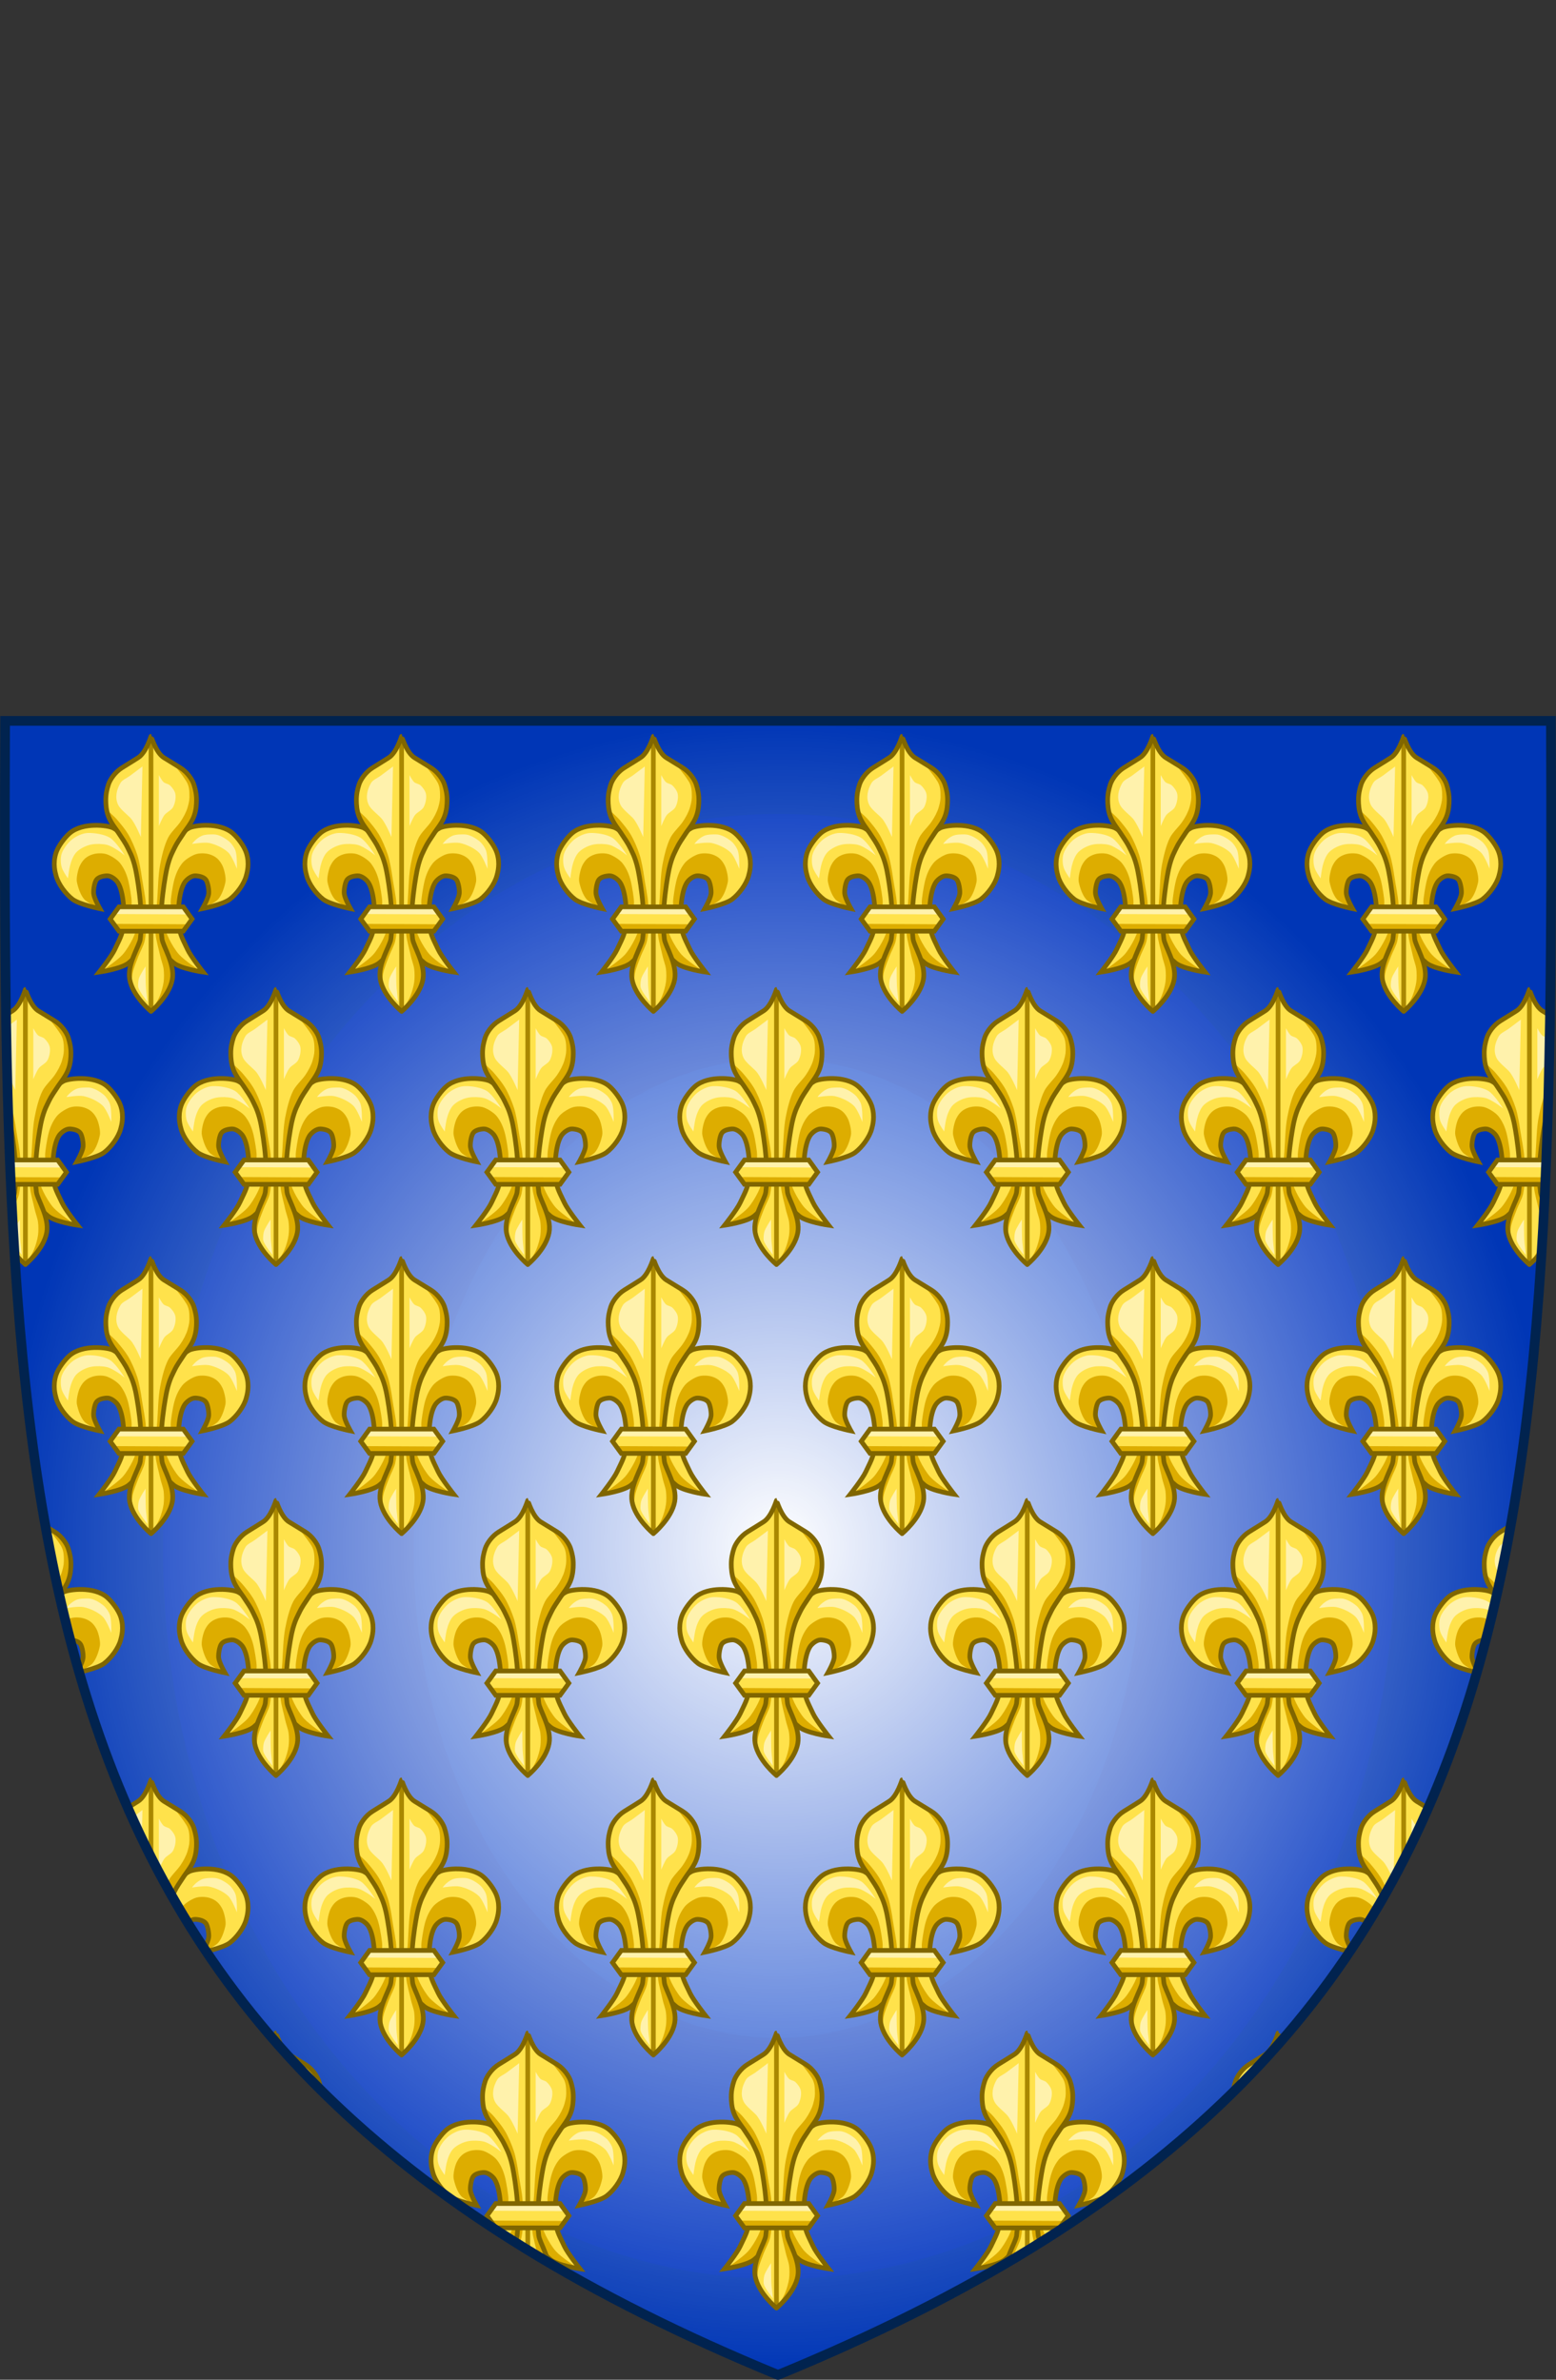 <svg xmlns="http://www.w3.org/2000/svg" xmlns:xlink="http://www.w3.org/1999/xlink" version="1.1" width="331.39px" height="506.71px" viewBox="0 0 331.39 506.71">
	<rect x="0" y="0" width="331.39" height="506.71" fill="#333333" stroke="none"/>
	<defs>
		<radialGradient id="a" cx="622.85" cy="788.36" r="164.67" gradientTransform="matrix(1 0 0 1.069 7.116e-7 -44.198)" gradientUnits="userSpaceOnUse">
			<stop stop-color="#fff" offset="0"/>
			<stop stop-color="#fff" stop-opacity="0" offset="1"/>
		</radialGradient>
		<g id="fdl">
			<g transform="translate(-20.418 559.64)" fill="#ffe24b">
				<path d="m502.05 263.92c0.574-5.396 0.268-15.575-2.571-20.2-0.959-1.563-3.31-3.383-5.142-3.305-1.806 0.076-4.29 0.61-5.142 2.204-0.781 1.461-1.288 4.598-1.102 6.244 0.258 2.286 2.938 6.978 2.938 6.978s-9.604-1.927-12.854-4.407c-3.216-2.454-6.688-7.105-7.713-11.018-0.352-1.343-1.725-5.684 9e-3 -10.893 1.006-3.023 4.034-7.069 6.376-9.085 6.117-5.265 17.996-3.735 20.426-2.426 3.213 1.731 7.128 5.412 8.447 8.815 1.024 2.641 3.152 10.437 3.673 13.222 1.062 5.683 1.37 7.827 1.836 13.589 0.32 3.955 1.203 7.506 0.367 11.385-0.45 2.09-1.012 6.886-2.234 10.045-1.228 3.175-3.118 4.711-4.744 6.115-3.323 2.869-13.956 4.407-13.956 4.407s5.842-7.37 7.345-10.651c1.785-3.896 3.587-6.756 4.04-11.018z"/>
				<path d="m528.09 263.92c-0.574-5.396-0.268-15.575 2.571-20.2 0.959-1.563 3.31-3.383 5.142-3.305 1.806 0.076 4.29 0.61 5.142 2.204 0.781 1.461 1.288 4.598 1.102 6.244-0.258 2.286-2.938 6.978-2.938 6.978s9.604-1.927 12.854-4.407c3.216-2.454 6.688-7.105 7.713-11.018 0.352-1.343 1.725-5.684-9e-3 -10.893-1.006-3.023-4.034-7.069-6.376-9.085-6.117-5.265-17.996-3.735-20.426-2.426-3.213 1.731-7.128 5.412-8.447 8.815-1.024 2.641-3.152 10.437-3.673 13.222-1.062 5.683-1.37 7.827-1.836 13.589-0.32 3.955-1.203 7.506-0.367 11.385 0.45 2.09 1.012 6.886 2.234 10.045 1.228 3.175 3.118 4.711 4.744 6.115 3.323 2.869 13.956 4.407 13.956 4.407s-5.842-7.37-7.345-10.651c-1.785-3.896-3.587-6.756-4.04-11.018z"/>
			</g>
			<path d="m517.55 844.62-2.801-0.045-8.972-2.82-10.767-9.485-7.947 7.562-5.383 2.563-6.152 2.051-4.084 0.278s7.232-4.868 9.728-7.606c1.785-1.958 3.605-5.052 4.776-7.429 2.017-4.096 5.129-14.327 5.238-14.397l2.292-0.344 4.422 0.354s3.112 10.231 5.129 14.327c1.17 2.377 2.99 5.471 4.776 7.429 2.496 2.737 9.746 7.561 9.746 7.561z" fill="#ddad00"/>
			<path d="m518.98 815.22s5.462-2.304 7.089-4.156c1.735-1.975 2.898-5.491 3.422-8.067 0.395-1.94-0.568-6.058-1.467-7.823-1.358-2.667-3.021-4.208-5.867-5.134-1.953-0.635-4.92-0.716-6.845 0-1.998 0.743-4.794 2.48-6.111 4.156-1.986 2.527-3.157 5.431-3.911 8.556-0.465 1.925-1.508 7.799-1.467 9.778 0.037 1.761 0.244 7.334 0.244 7.334l3.667 6.111 0.091-0.278-0.274-10.135v-4.246l1.917-6.574 3.15-4.246 3.698-0.548 3.561 1.78 1.506 3.835-0.274 4.657-2.131 4.998z" fill="#ddad00"/>
			<path d="m470.33 815.21s-5.462-2.304-7.089-4.156c-1.735-1.975-2.898-5.491-3.422-8.067-0.395-1.94 0.568-6.058 1.467-7.823 1.358-2.667 3.021-4.208 5.867-5.134 1.953-0.635 4.92-0.716 6.845 0 1.998 0.743 4.794 2.48 6.111 4.156 1.986 2.527 3.157 5.431 3.911 8.556 0.465 1.925 1.508 7.799 1.467 9.778-0.037 1.761-0.244 7.334-0.244 7.334l-3.667 6.111-0.091-0.278 0.274-10.135v-4.246l-1.917-6.574-3.15-4.246-3.698-0.548-3.561 1.78-1.506 3.835 0.274 4.657 2.131 4.998z" fill="#ddad00"/>
			<g transform="translate(-20.418 559.64)" fill="none" stroke="#806600" stroke-width="2.201">
				<path d="m502.05 263.92c0.574-5.396 0.268-15.575-2.571-20.2-0.959-1.563-3.31-3.383-5.142-3.305-1.806 0.076-4.29 0.61-5.142 2.204-0.781 1.461-1.288 4.598-1.102 6.244 0.258 2.286 2.938 6.978 2.938 6.978s-9.604-1.927-12.854-4.407c-3.216-2.454-6.688-7.105-7.713-11.018-0.352-1.343-1.725-5.684 9e-3 -10.893 1.006-3.023 4.034-7.069 6.376-9.085 6.117-5.265 17.996-3.735 20.426-2.426 3.213 1.731 7.128 5.412 8.447 8.815 1.024 2.641 3.152 10.437 3.673 13.222 1.062 5.683 1.37 7.827 1.836 13.589 0.32 3.955 1.203 7.506 0.367 11.385-0.45 2.09-1.012 6.886-2.234 10.045-1.228 3.175-3.118 4.711-4.744 6.115-3.323 2.869-13.956 4.407-13.956 4.407s5.842-7.37 7.345-10.651c1.785-3.896 3.587-6.756 4.04-11.018z"/>
				<path d="m528.09 263.92c-0.574-5.396-0.268-15.575 2.571-20.2 0.959-1.563 3.31-3.383 5.142-3.305 1.806 0.076 4.29 0.61 5.142 2.204 0.781 1.461 1.288 4.598 1.102 6.244-0.258 2.286-2.938 6.978-2.938 6.978s9.604-1.927 12.854-4.407c3.216-2.454 6.688-7.105 7.713-11.018 0.352-1.343 1.725-5.684-9e-3 -10.893-1.006-3.023-4.034-7.069-6.376-9.085-6.117-5.265-17.996-3.735-20.426-2.426-3.213 1.731-7.128 5.412-8.447 8.815-1.024 2.641-3.152 10.437-3.673 13.222-1.062 5.683-1.37 7.827-1.836 13.589-0.32 3.955-1.203 7.506-0.367 11.385 0.45 2.09 1.012 6.886 2.234 10.045 1.228 3.175 3.118 4.711 4.744 6.115 3.323 2.869 13.956 4.407 13.956 4.407s-5.842-7.37-7.345-10.651c-1.785-3.896-3.587-6.756-4.04-11.018z"/>
			</g>
			<path d="m455.61 801.25s0.475-3.764 0.896-5.597c0.517-2.255 1.654-5.376 3.358-6.941 1.801-1.653 4.53-2.952 6.941-3.358 2.12-0.357 5.08-0.303 7.164 0.224 1.602 0.405 3.516 1.602 4.926 2.463 1.066 0.651 3.358 2.463 3.358 2.463s-4.166-6.607-6.941-8.284c-2.706-1.636-7.138-2.321-10.299-2.239-2.297 0.06-4.804 1.19-6.717 2.463-2.271 1.51-4.709 4.585-5.597 7.164-0.634 1.842-0.556 4.626 0 6.493 0.596 2 2.91 5.149 2.91 5.149z" fill="#fff2ac"/>
			<path d="m513.82 785.13s5.689-0.939 8.06-0.448c2.941 0.609 6.807 2.379 8.956 4.478 1.848 1.806 4.03 7.612 4.03 7.612s0.181-6.094-0.672-8.508c-0.515-1.458-1.732-3.252-2.911-4.254-1.809-1.537-4.791-3.325-7.164-3.358-1.246-0.018-4.1-0.081-5.79 0.693-2.878 1.317-4.509 3.785-4.509 3.785z" fill="#fff2ac"/>
			<g transform="translate(5e-6)">
				<g transform="translate(-15.418 9.639)">
					<path d="m510 854s8.581-7.038 10-15c1.277-7.162-4.41-15.552-4.841-18.925-1.724-13.492 1.929-31.467 2.259-32.936 1.308-5.836 2.954-8.333 3.83-10.244 0.631-1.376 2.433-4.111 4.236-6.763 1.034-1.522 3.338-4.355 4.511-7.237 1.244-3.054 1.329-6.163 1.347-7.823 0.031-2.826-0.503-5.231-1.253-7.532-0.713-2.188-3.037-5.768-6.404-7.826-3.63-2.218-6.565-4.002-7.682-4.708-3.689-2.333-5.96-10.006-6.003-10.006-0.043 0-2.314 7.673-6.003 10.006-1.117 0.706-3.918 2.49-7.548 4.708-3.367 2.058-5.691 5.638-6.404 7.826-0.75 2.301-1.284 4.706-1.253 7.532 0.018 1.66 0.103 4.769 1.347 7.823 1.173 2.882 3.477 5.715 4.511 7.237 1.802 2.652 3.605 5.388 4.236 6.763 0.876 1.911 2.522 4.408 3.83 10.244 0.329 1.469 3.982 19.444 2.259 32.936-0.431 3.373-6.252 11.763-4.975 18.925 1.419 7.962 10 15 10 15z" fill="#ffe24b"/>
					<path d="m510 854-0.011-127.96" fill="none" stroke="#a80" stroke-width="2.201"/>
				</g>
				<path d="m494.84 863.38 6.996-7.803 2.691-5.113-0.538-6.996-1.884-7.265-2.96-6.458v-10.494l1.076-10.494 1.345-11.571 2.96-9.149 4.843-6.727 4.036-6.996 1.615-3.767 0.807-6.727-1.076-6.458-3.407-5.459-6.549-4.497s3.88 4.362 6.426 8.465c1.367 2.203 1.35 4.905 1.378 5.527 0.121 2.661-0.082 3.895-0.807 6.458-0.671 2.371-2.094 4.971-3.498 6.996-1.573 2.269-4.387 4.81-5.651 7.265-1.812 3.52-3.034 8.757-3.767 12.647-0.9 4.776-1.024 11.295-1.345 16.145-0.326 4.919-1.197 11.499-0.807 16.414 0.248 3.125 1.6 7.507 2.153 10.225 0.382 1.88 1.37 4.286 1.615 6.189 0.236 1.842 0.253 4.349 0 6.189-0.285 2.076-1.083 4.79-1.884 6.727-0.883 2.138-3.767 6.727-3.767 6.727z" fill="#ddad00"/>
				<path d="m485.42 851.54s0.164-4.176 0.538-5.92c0.519-2.421 1.82-5.485 2.691-7.803 0.828-2.203 2.471-4.963 2.96-7.265 1.073-5.056 0.839-12.061 0.538-17.221-0.224-3.829-1.344-8.849-1.884-12.647-0.424-2.984-1.216-7.629-2.153-10.494-0.999-3.056-2.634-6.957-4.305-9.703-1.42-2.333-3.344-4.629-5.113-6.711-1.368-1.61-5.113-4.843-5.113-4.843l0.52 0.196 0.618 2.882 2.47 4.117 2.47 4.529 4.117 6.382 2.676 6.793 1.441 7.205 1.235 9.882 0.618 9.882v9.264l-2.264 4.735-2.676 7.205-0.823 5.97 1.438 3.566z" fill="#ddad00"/>
				<path d="m494.58 863.64s8.581-7.038 10-15c1.277-7.162-4.41-15.552-4.841-18.925-1.724-13.492 1.929-31.467 2.259-32.936 1.308-5.836 2.954-8.333 3.83-10.244 0.631-1.376 2.433-4.111 4.236-6.763 1.034-1.522 3.338-4.355 4.511-7.237 1.244-3.054 1.329-6.163 1.347-7.823 0.031-2.826-0.503-5.231-1.253-7.532-0.713-2.188-3.037-5.768-6.404-7.826-3.63-2.218-6.565-4.002-7.682-4.708-3.689-2.333-5.96-10.006-6.003-10.006-0.043 0-2.314 7.673-6.003 10.006-1.117 0.706-3.918 2.49-7.548 4.708-3.367 2.058-5.691 5.638-6.404 7.826-0.75 2.301-1.284 4.706-1.253 7.532 0.018 1.66 0.103 4.769 1.347 7.823 1.173 2.882 3.477 5.715 4.511 7.237 1.802 2.652 3.605 5.388 4.236 6.763 0.876 1.911 2.522 4.408 3.83 10.244 0.329 1.469 3.982 19.444 2.259 32.936-0.431 3.373-6.252 11.763-4.975 18.925 1.419 7.962 10 15 10 15z" fill="none" stroke="#806600" stroke-width="2.201"/>
				<path d="m489.82 781.88 0.735-33.096s-4.119 3.089-5.884 4.413c-1.324 0.993-3.587 1.875-4.413 3.31-1.884 3.273-2.711 6.879-1.103 10.297 0.951 2.021 4.367 4.612 5.884 6.252 2.045 2.211 4.781 8.826 4.781 8.826z" fill="#fff2ac"/>
				<path d="m498.28 776.74v-23.903s1.312 2.52 2.206 3.31c0.74 0.653 2.209 0.81 2.942 1.471 1.068 0.963 2.294 2.634 2.574 4.045 0.371 1.868-0.184 4.584-1.103 6.252-0.792 1.436-3.055 2.37-4.045 3.677-1.043 1.376-2.574 5.148-2.574 5.148z" fill="#fff2ac"/>
				<path d="m492.27 853.22c-0.307-3.186-0.237-10.664-0.237-10.664s-2.72 4.022-3.175 5.842c-0.241 0.963-0.482 3.046-0.233 4.007 0.57 2.199 4.282 6.712 4.282 6.712s-0.497-4.432-0.638-5.897z" fill="#fff2ac"/>
			</g>
			<g transform="translate(3.5e-5)">
				<path d="m513.86 820.36-4.128-5.718h-30.15l-4.143 5.718 4.143 5.692h30.15l4.128-5.692z" fill="#ffe24b"/>
				<path d="m477.7 817.99 34.196 0.185-2.526-3.574-29.883-0.062-1.787 3.45z" fill="#fff2ac"/>
				<path d="m511.75 822.8-34.196-0.185 2.526 3.574 29.883 0.062 1.787-3.45z" fill="#ddad00"/>
				<path transform="translate(-590.36 443.37)" d="m1104.2 376.98-4.128-5.718h-30.15l-4.143 5.718 4.143 5.692h30.15l4.128-5.692z" fill="none" stroke="#806600" stroke-width="2.201"/>
			</g>
		</g>
		<clipPath id="m">
			<path id="shield" d="m622.85 974.98c-162.61-66.793-165.26-171.31-164.61-352.19l164.61 1e-5 164.61-1e-5c0.651 180.88-2.003 285.4-164.61 352.19z"/>
		</clipPath>
	</defs>
	<g transform="translate(-457.15 -469.3)">


		<use xlink:href="#shield" fill="#0036b6"/>
		<path transform="matrix(1.471 0 0 1.413 -117.78 -163.28)" d="m592.77 680.72a89.157 109.64 0 1 1-178.31 0 89.157 109.64 0 1 1 178.31 0z" fill="#0034c0"/>
		<path transform="matrix(.869 0 0 .945 185.09 155.62)" d="m592.77 680.72a89.157 109.64 0 1 1-178.31 0 89.157 109.64 0 1 1 178.31 0z" fill="#003ac8"/>
		<use xlink:href="#shield" fill="url(#a)" opacity=".25"/>
		<g clip-path="url(#m)" transform="translate(.093)">
			<g id="row">
				<use xlink:href="#fdl" transform="matrix(.454 0 0 .454 237.93 346.45)"/>
				<use xlink:href="#fdl" transform="matrix(.454 0 0 .454 291.3 346.45)"/>
				<use xlink:href="#fdl" transform="matrix(.454 0 0 .454 344.92 346.45)"/>
				<use xlink:href="#fdl" transform="matrix(.454 0 0 .454 397.89 346.45)"/>
				<use xlink:href="#fdl" transform="matrix(.454 0 0 .454 451.3 346.45)"/>
				<use xlink:href="#fdl" transform="matrix(.454 0 0 .454 504.72 346.45)"/>
				<use xlink:href="#fdl" transform="matrix(.454 0 0 .454 558.25 346.45)"/>
			</g>
			<use xlink:href="#row" transform="translate(26.75 -53.9)"/>
			<use xlink:href="#row" transform="translate(26.75 57.3)"/>
			<use xlink:href="#row" transform="translate(0 108.8)"/>
			<use xlink:href="#row" transform="translate(26.75 168.3)"/>
			<use xlink:href="#row" transform="translate(0 222.2)"/>
		</g>
		<use xlink:href="#shield" fill="none" stroke="#01234f" stroke-width="2.063"/>
	</g>
</svg>